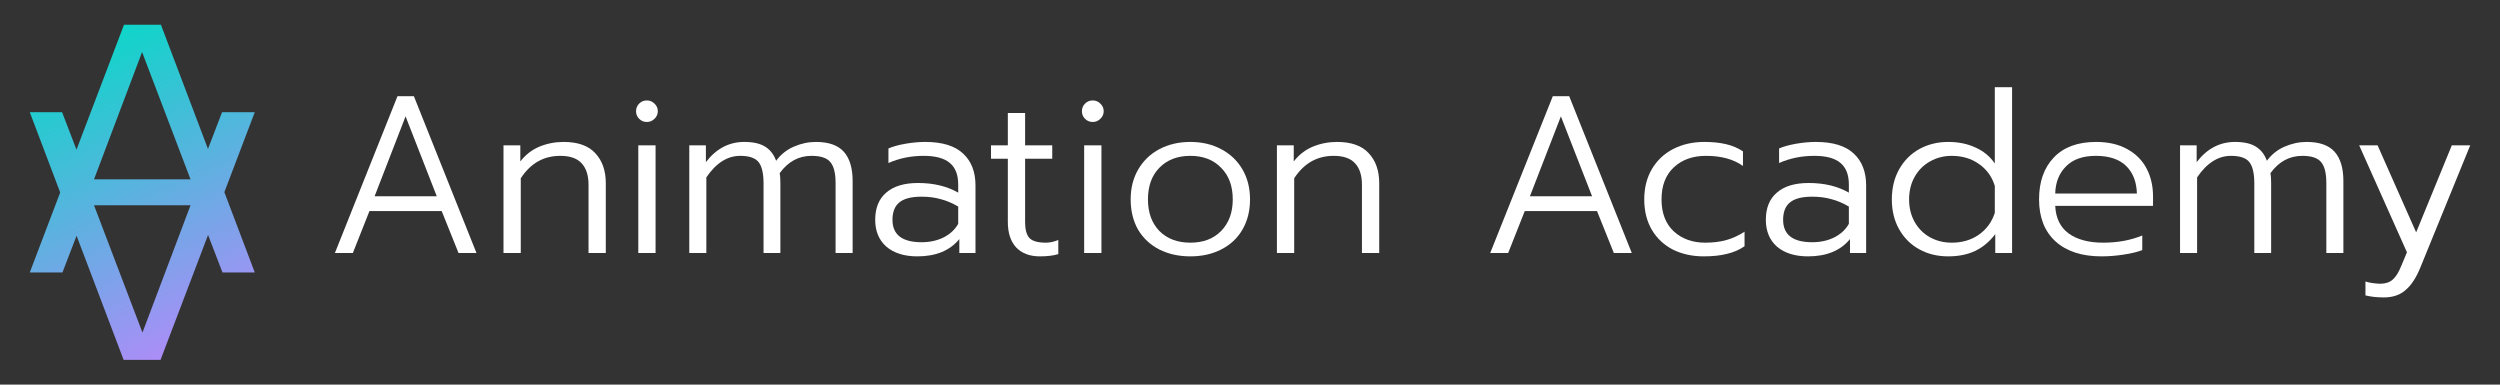 <svg width="312" height="48" viewBox="0 0 312 48" fill="none" xmlns="http://www.w3.org/2000/svg">
<rect x="0" y="0" width="312" height="48" fill="#333333" stroke="none"/>
<path fill-rule="evenodd" clip-rule="evenodd" d="M7.512 24.02L3.716 34H7.796L9.556 29.416L15.428 44.912H20.035L25.966 29.322L27.764 34H31.796L27.999 23.98L31.796 14H27.715L25.955 18.584L20.084 3.088H15.476L9.545 18.678L7.748 14L3.716 14L7.512 24.02ZM23.779 22.384H11.732L17.732 6.496L23.779 22.384ZM11.732 25.616L23.779 25.616L17.779 41.504L11.732 25.616Z" fill="url(#paint0_linear_344_1972)"/>
<path d="M49.608 12.002H51.651L59.464 31.574H57.224L55.123 26.338H46.108L44.035 31.574H41.795L49.608 12.002ZM54.508 24.49L50.615 14.522L46.752 24.49H54.508Z" fill="white"/>
<path d="M62.836 18.134H64.936V20.15C65.589 19.31 66.383 18.694 67.316 18.302C68.268 17.91 69.276 17.714 70.34 17.714C72.113 17.714 73.429 18.181 74.288 19.114C75.165 20.047 75.604 21.298 75.604 22.866V31.574H73.448V23.062C73.448 21.905 73.168 21.018 72.608 20.402C72.048 19.767 71.152 19.45 69.92 19.45C67.848 19.45 66.205 20.383 64.992 22.25V31.574H62.836V18.134Z" fill="white"/>
<path d="M80.723 15.222C80.35 15.222 80.032 15.091 79.771 14.83C79.51 14.569 79.379 14.251 79.379 13.878C79.379 13.505 79.51 13.187 79.771 12.926C80.032 12.665 80.35 12.534 80.723 12.534C81.096 12.534 81.414 12.665 81.675 12.926C81.955 13.187 82.095 13.505 82.095 13.878C82.095 14.251 81.955 14.569 81.675 14.83C81.414 15.091 81.096 15.222 80.723 15.222ZM79.659 18.134H81.815V31.574H79.659V18.134Z" fill="white"/>
<path d="M86.023 18.134H88.096V20.234C89.383 18.554 90.98 17.714 92.883 17.714C94.004 17.714 94.871 17.91 95.487 18.302C96.122 18.694 96.579 19.282 96.859 20.066C97.457 19.263 98.194 18.675 99.072 18.302C99.968 17.91 100.882 17.714 101.815 17.714C103.421 17.714 104.587 18.125 105.315 18.946C106.043 19.767 106.408 20.981 106.408 22.586V31.574H104.28V22.838C104.28 21.587 104.055 20.71 103.607 20.206C103.178 19.702 102.404 19.45 101.284 19.45C99.678 19.45 98.353 20.169 97.308 21.606C97.364 21.867 97.391 22.297 97.391 22.894V31.574H95.291V22.894C95.291 21.643 95.086 20.757 94.675 20.234C94.265 19.711 93.499 19.45 92.379 19.45C90.774 19.45 89.365 20.346 88.151 22.138V31.574H86.023V18.134Z" fill="white"/>
<path d="M114.489 31.994C112.865 31.994 111.577 31.593 110.625 30.79C109.692 29.969 109.225 28.849 109.225 27.43C109.225 25.955 109.683 24.826 110.597 24.042C111.512 23.239 112.837 22.838 114.573 22.838C116.515 22.838 118.185 23.239 119.585 24.042V23.034C119.585 21.821 119.24 20.925 118.549 20.346C117.859 19.749 116.767 19.45 115.273 19.45C113.687 19.45 112.221 19.749 110.877 20.346V18.526C111.437 18.283 112.147 18.087 113.005 17.938C113.864 17.789 114.685 17.714 115.469 17.714C117.597 17.714 119.175 18.199 120.201 19.17C121.228 20.122 121.741 21.447 121.741 23.146V31.574H119.725V29.838C118.549 31.275 116.804 31.994 114.489 31.994ZM115.021 30.23C116.029 30.23 116.935 30.034 117.737 29.642C118.559 29.231 119.175 28.662 119.585 27.934V25.778C118.857 25.349 118.129 25.041 117.401 24.854C116.692 24.649 115.889 24.546 114.993 24.546C113.724 24.546 112.8 24.789 112.221 25.274C111.661 25.741 111.381 26.459 111.381 27.43C111.381 29.297 112.595 30.23 115.021 30.23Z" fill="white"/>
<path d="M129.781 31.994C128.512 31.994 127.522 31.621 126.813 30.874C126.122 30.127 125.777 29.063 125.777 27.682V19.814H123.677V18.134H125.777V14.102H127.933V18.134H131.321V19.814H127.933V27.738C127.933 28.671 128.12 29.334 128.493 29.726C128.866 30.099 129.548 30.286 130.537 30.286C131.022 30.286 131.536 30.174 132.077 29.95V31.714C131.461 31.901 130.696 31.994 129.781 31.994Z" fill="white"/>
<path d="M136.368 15.222C135.994 15.222 135.677 15.091 135.415 14.83C135.154 14.569 135.023 14.251 135.023 13.878C135.023 13.505 135.154 13.187 135.415 12.926C135.677 12.665 135.994 12.534 136.368 12.534C136.741 12.534 137.058 12.665 137.319 12.926C137.599 13.187 137.74 13.505 137.74 13.878C137.74 14.251 137.599 14.569 137.319 14.83C137.058 15.091 136.741 15.222 136.368 15.222ZM135.303 18.134H137.46V31.574H135.303V18.134Z" fill="white"/>
<path d="M148.556 31.994C147.1 31.994 145.803 31.705 144.664 31.126C143.544 30.547 142.667 29.726 142.032 28.662C141.416 27.579 141.108 26.319 141.108 24.882C141.108 23.463 141.425 22.213 142.06 21.13C142.695 20.047 143.572 19.207 144.692 18.61C145.831 18.013 147.119 17.714 148.556 17.714C149.993 17.714 151.272 18.013 152.392 18.61C153.531 19.207 154.417 20.047 155.052 21.13C155.687 22.213 156.004 23.463 156.004 24.882C156.004 26.319 155.687 27.579 155.052 28.662C154.436 29.726 153.559 30.547 152.42 31.126C151.3 31.705 150.012 31.994 148.556 31.994ZM148.556 30.286C150.161 30.286 151.44 29.801 152.392 28.83C153.363 27.841 153.848 26.525 153.848 24.882C153.848 23.221 153.363 21.905 152.392 20.934C151.44 19.945 150.161 19.45 148.556 19.45C146.951 19.45 145.663 19.945 144.692 20.934C143.74 21.905 143.264 23.221 143.264 24.882C143.264 26.525 143.74 27.841 144.692 28.83C145.663 29.801 146.951 30.286 148.556 30.286Z" fill="white"/>
<path d="M159.359 18.134H161.459V20.15C162.113 19.31 162.906 18.694 163.839 18.302C164.791 17.91 165.799 17.714 166.863 17.714C168.637 17.714 169.953 18.181 170.811 19.114C171.689 20.047 172.127 21.298 172.127 22.866V31.574H169.971V23.062C169.971 21.905 169.691 21.018 169.131 20.402C168.571 19.767 167.675 19.45 166.443 19.45C164.371 19.45 162.729 20.383 161.515 22.25V31.574H159.359V18.134Z" fill="white"/>
<path d="M193.791 12.002H195.835L203.647 31.574H201.407L199.307 26.338H190.291L188.219 31.574H185.979L193.791 12.002ZM198.691 24.49L194.799 14.522L190.935 24.49H198.691Z" fill="white"/>
<path d="M212.622 31.994C211.203 31.994 209.924 31.714 208.786 31.154C207.666 30.575 206.788 29.754 206.154 28.69C205.519 27.607 205.202 26.338 205.202 24.882C205.202 23.445 205.519 22.185 206.154 21.102C206.807 20.001 207.703 19.161 208.842 18.582C209.98 18.003 211.268 17.714 212.706 17.714C213.732 17.714 214.638 17.807 215.422 17.994C216.206 18.181 216.906 18.479 217.522 18.89V20.71C216.346 19.87 214.806 19.45 212.902 19.45C211.259 19.45 209.924 19.926 208.898 20.878C207.871 21.83 207.358 23.165 207.358 24.882C207.358 26.599 207.871 27.934 208.898 28.886C209.924 29.819 211.231 30.286 212.818 30.286C213.807 30.286 214.694 30.174 215.478 29.95C216.262 29.726 217.008 29.381 217.718 28.914V30.734C217.064 31.182 216.327 31.499 215.506 31.686C214.703 31.891 213.742 31.994 212.622 31.994Z" fill="white"/>
<path d="M225.642 31.994C224.018 31.994 222.73 31.593 221.778 30.79C220.844 29.969 220.378 28.849 220.378 27.43C220.378 25.955 220.835 24.826 221.75 24.042C222.664 23.239 223.99 22.838 225.726 22.838C227.667 22.838 229.338 23.239 230.738 24.042V23.034C230.738 21.821 230.392 20.925 229.702 20.346C229.011 19.749 227.919 19.45 226.426 19.45C224.839 19.45 223.374 19.749 222.03 20.346V18.526C222.59 18.283 223.299 18.087 224.158 17.938C225.016 17.789 225.838 17.714 226.622 17.714C228.75 17.714 230.327 18.199 231.354 19.17C232.38 20.122 232.894 21.447 232.894 23.146V31.574H230.878V29.838C229.702 31.275 227.956 31.994 225.642 31.994ZM226.174 30.23C227.182 30.23 228.087 30.034 228.89 29.642C229.711 29.231 230.327 28.662 230.738 27.934V25.778C230.01 25.349 229.282 25.041 228.554 24.854C227.844 24.649 227.042 24.546 226.146 24.546C224.876 24.546 223.952 24.789 223.374 25.274C222.814 25.741 222.534 26.459 222.534 27.43C222.534 29.297 223.747 30.23 226.174 30.23Z" fill="white"/>
<path d="M243.128 31.994C241.803 31.994 240.608 31.705 239.544 31.126C238.48 30.547 237.64 29.717 237.024 28.634C236.408 27.551 236.1 26.301 236.1 24.882C236.1 23.482 236.399 22.241 236.996 21.158C237.612 20.057 238.452 19.207 239.516 18.61C240.599 18.013 241.803 17.714 243.128 17.714C244.416 17.714 245.555 17.947 246.544 18.414C247.552 18.862 248.355 19.525 248.952 20.402V10.882H251.108V31.574H249.008V29.222C248.299 30.155 247.459 30.855 246.488 31.322C245.536 31.77 244.416 31.994 243.128 31.994ZM243.576 30.286C244.864 30.286 245.984 29.959 246.936 29.306C247.907 28.634 248.579 27.719 248.952 26.562V23.202C248.598 22.045 247.935 21.13 246.964 20.458C246.012 19.786 244.883 19.45 243.576 19.45C242.587 19.45 241.682 19.683 240.86 20.15C240.058 20.598 239.423 21.233 238.956 22.054C238.49 22.875 238.256 23.818 238.256 24.882C238.256 25.946 238.49 26.889 238.956 27.71C239.423 28.531 240.058 29.166 240.86 29.614C241.682 30.062 242.587 30.286 243.576 30.286Z" fill="white"/>
<path d="M262.259 31.994C259.814 31.994 257.901 31.369 256.519 30.118C255.157 28.867 254.475 27.122 254.475 24.882C254.475 22.679 255.091 20.934 256.323 19.646C257.555 18.358 259.31 17.714 261.587 17.714C263.118 17.714 264.415 18.013 265.479 18.61C266.543 19.189 267.346 19.991 267.887 21.018C268.429 22.045 268.699 23.211 268.699 24.518V25.694H256.491C256.566 27.225 257.126 28.373 258.171 29.138C259.235 29.903 260.673 30.286 262.483 30.286C263.361 30.286 264.219 30.211 265.059 30.062C265.918 29.894 266.683 29.67 267.355 29.39V31.21C266.795 31.434 266.03 31.621 265.059 31.77C264.107 31.919 263.174 31.994 262.259 31.994ZM266.683 24.154C266.646 22.698 266.198 21.55 265.339 20.71C264.481 19.87 263.221 19.45 261.559 19.45C259.935 19.45 258.694 19.889 257.835 20.766C256.977 21.625 256.529 22.754 256.491 24.154H266.683Z" fill="white"/>
<path d="M272.07 18.134H274.142V20.234C275.43 18.554 277.026 17.714 278.93 17.714C280.05 17.714 280.918 17.91 281.534 18.302C282.169 18.694 282.626 19.282 282.906 20.066C283.504 19.263 284.241 18.675 285.118 18.302C286.014 17.91 286.929 17.714 287.862 17.714C289.468 17.714 290.634 18.125 291.362 18.946C292.09 19.767 292.454 20.981 292.454 22.586V31.574H290.326V22.838C290.326 21.587 290.102 20.71 289.654 20.206C289.225 19.702 288.45 19.45 287.33 19.45C285.725 19.45 284.4 20.169 283.354 21.606C283.41 21.867 283.438 22.297 283.438 22.894V31.574H281.338V22.894C281.338 21.643 281.133 20.757 280.722 20.234C280.312 19.711 279.546 19.45 278.426 19.45C276.821 19.45 275.412 20.346 274.198 22.138V31.574H272.07V18.134Z" fill="white"/>
<path d="M297.504 37.118C296.646 37.118 295.88 37.034 295.208 36.866V35.13C295.414 35.205 295.703 35.27 296.076 35.326C296.468 35.382 296.795 35.41 297.056 35.41C297.691 35.41 298.204 35.242 298.596 34.906C298.988 34.57 299.343 34.01 299.66 33.226L300.388 31.49L294.424 18.134H296.72L301.536 28.998L305.988 18.134H308.284L302.068 33.366C301.546 34.654 300.93 35.597 300.22 36.194C299.53 36.81 298.624 37.118 297.504 37.118Z" fill="white"/>
<defs>
<linearGradient id="paint0_linear_344_1972" x1="7.216" y1="4.088" x2="26.715" y2="46.088" gradientUnits="userSpaceOnUse">
<stop stop-color="#03DAC6"/>
<stop offset="0" stop-color="#04DAC6"/>
<stop offset="1" stop-color="#BB86FC"/>
</linearGradient>
</defs>
</svg>

